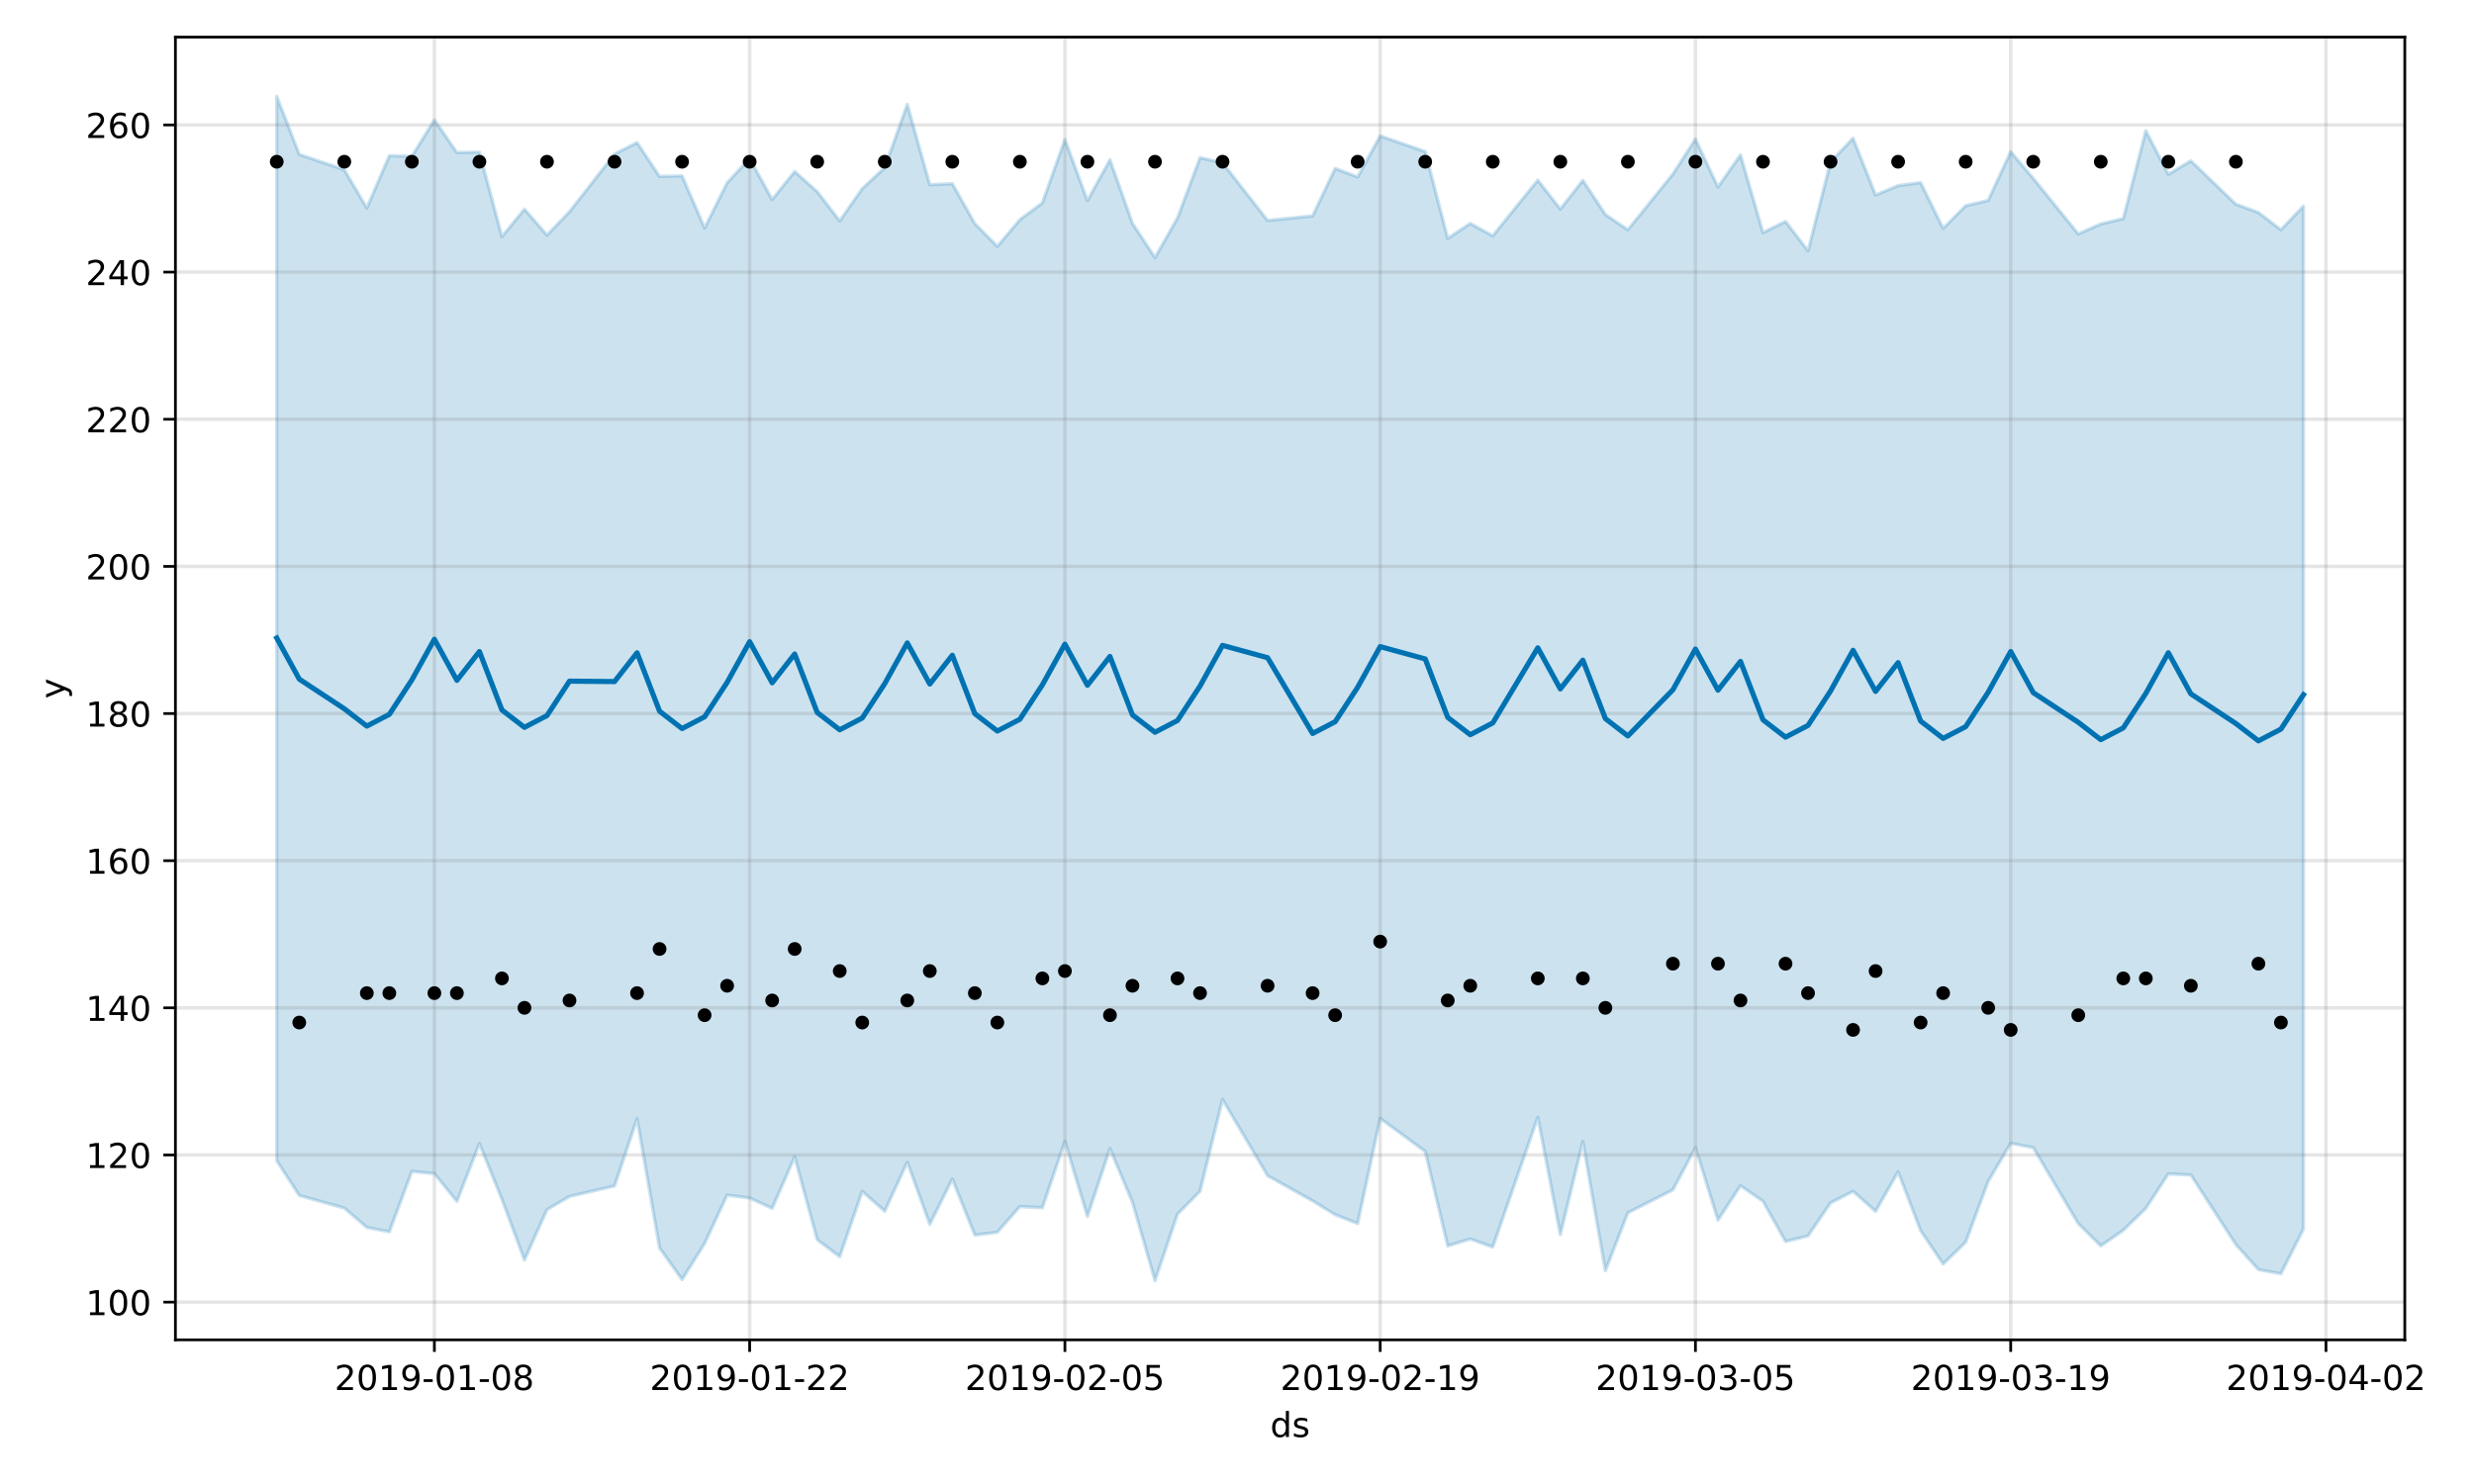 <?xml version="1.0" encoding="utf-8" standalone="no"?>
<!DOCTYPE svg PUBLIC "-//W3C//DTD SVG 1.1//EN"
  "http://www.w3.org/Graphics/SVG/1.1/DTD/svg11.dtd">
<!-- Created with matplotlib (https://matplotlib.org/) -->
<svg height="432pt" version="1.1" viewBox="0 0 720 432" width="720pt" xmlns="http://www.w3.org/2000/svg" xmlns:xlink="http://www.w3.org/1999/xlink">
 <defs>
  <style type="text/css">
*{stroke-linecap:butt;stroke-linejoin:round;}
  </style>
 </defs>
 <g id="figure_1">
  <g id="patch_1">
   <path d="M 0 432 
L 720 432 
L 720 0 
L 0 0 
z
" style="fill:#ffffff;"/>
  </g>
  <g id="axes_1">
   <g id="patch_2">
    <path d="M 51.05 390.04 
L 699.857 390.04 
L 699.857 10.8 
L 51.05 10.8 
z
" style="fill:#ffffff;"/>
   </g>
   <g id="PolyCollection_1">
    <defs>
     <path d="M 80.541 -403.962 
L 80.541 -94.12 
L 87.095 -83.984 
L 100.202 -80.318 
L 106.756 -74.689 
L 113.309 -73.409 
L 119.863 -90.993 
L 126.417 -90.353 
L 132.97 -82.262 
L 139.524 -99.09 
L 146.077 -82.867 
L 152.631 -65.198 
L 159.185 -79.869 
L 165.738 -83.705 
L 178.845 -86.751 
L 185.399 -106.286 
L 191.953 -68.698 
L 198.506 -59.505 
L 205.06 -69.999 
L 211.613 -84.089 
L 218.167 -83.25 
L 224.721 -80.234 
L 231.274 -95.212 
L 237.828 -71.119 
L 244.381 -66.174 
L 250.935 -85.185 
L 257.489 -79.414 
L 264.042 -93.677 
L 270.596 -75.584 
L 277.15 -88.775 
L 283.703 -72.447 
L 290.257 -73.297 
L 296.81 -80.753 
L 303.364 -80.431 
L 309.918 -99.726 
L 316.471 -77.882 
L 323.025 -97.618 
L 329.578 -81.999 
L 336.132 -59.198 
L 342.686 -78.558 
L 349.239 -85.204 
L 355.793 -111.899 
L 368.9 -89.746 
L 382.007 -82.415 
L 388.561 -78.404 
L 395.114 -75.823 
L 401.668 -106.415 
L 414.775 -96.819 
L 421.329 -69.307 
L 427.883 -71.316 
L 434.436 -68.97 
L 447.543 -106.742 
L 454.097 -72.601 
L 460.651 -99.681 
L 467.204 -62.074 
L 473.758 -78.948 
L 486.865 -85.629 
L 493.419 -97.897 
L 499.972 -76.806 
L 506.526 -86.831 
L 513.079 -82.31 
L 519.633 -70.599 
L 526.187 -72.211 
L 532.74 -81.822 
L 539.294 -85.194 
L 545.847 -79.372 
L 552.401 -90.883 
L 558.955 -73.739 
L 565.508 -64.025 
L 572.062 -70.38 
L 578.616 -88.086 
L 585.169 -99.186 
L 591.723 -97.909 
L 604.83 -75.811 
L 611.384 -69.31 
L 617.937 -73.854 
L 624.491 -80.232 
L 631.044 -90.27 
L 637.598 -89.953 
L 650.705 -69.678 
L 657.259 -62.409 
L 663.812 -61.208 
L 670.366 -74.226 
L 670.366 -371.991 
L 670.366 -371.991 
L 663.812 -365.12 
L 657.259 -370.137 
L 650.705 -372.548 
L 637.598 -385.175 
L 631.044 -381.273 
L 624.491 -393.933 
L 617.937 -368.366 
L 611.384 -366.8 
L 604.83 -363.9 
L 591.723 -380.073 
L 585.169 -387.837 
L 578.616 -373.654 
L 572.062 -372.104 
L 565.508 -365.505 
L 558.955 -378.844 
L 552.401 -377.977 
L 545.847 -375.227 
L 539.294 -391.755 
L 532.74 -384.906 
L 526.187 -358.99 
L 519.633 -367.548 
L 513.079 -364.262 
L 506.526 -386.913 
L 499.972 -377.55 
L 493.419 -391.503 
L 486.865 -381.345 
L 473.758 -365.107 
L 467.204 -369.553 
L 460.651 -379.499 
L 454.097 -371.128 
L 447.543 -379.564 
L 434.436 -363.348 
L 427.883 -366.953 
L 421.329 -362.591 
L 414.775 -387.87 
L 401.668 -392.431 
L 395.114 -380.476 
L 388.561 -382.961 
L 382.007 -369.141 
L 368.9 -367.825 
L 355.793 -384.6 
L 349.239 -386.105 
L 342.686 -368.557 
L 336.132 -357.022 
L 329.578 -366.992 
L 323.025 -385.498 
L 316.471 -373.595 
L 309.918 -391.395 
L 303.364 -372.934 
L 296.81 -368.053 
L 290.257 -360.284 
L 283.703 -366.907 
L 277.15 -378.53 
L 270.596 -378.22 
L 264.042 -401.635 
L 257.489 -383.203 
L 250.935 -377.087 
L 244.381 -367.702 
L 237.828 -376.205 
L 231.274 -382.076 
L 224.721 -373.915 
L 218.167 -385.851 
L 211.613 -378.777 
L 205.06 -365.64 
L 198.506 -380.799 
L 191.953 -380.647 
L 185.399 -390.489 
L 178.845 -387.148 
L 165.738 -370.366 
L 159.185 -363.559 
L 152.631 -371.118 
L 146.077 -363.108 
L 139.524 -387.72 
L 132.97 -387.602 
L 126.417 -397.078 
L 119.863 -386.487 
L 113.309 -386.67 
L 106.756 -371.464 
L 100.202 -382.585 
L 87.095 -387.067 
L 80.541 -403.962 
z
" id="mcdb7625604" style="stroke:#0072b2;stroke-opacity:0.2;"/>
    </defs>
    <g clip-path="url(#p08f92c7bc5)">
     <use style="fill:#0072b2;fill-opacity:0.2;stroke:#0072b2;stroke-opacity:0.2;" x="0" xlink:href="#mcdb7625604" y="432"/>
    </g>
   </g>
   <g id="matplotlib.axis_1">
    <g id="xtick_1">
     <g id="line2d_1">
      <path clip-path="url(#p08f92c7bc5)" d="M 126.417 390.04 
L 126.417 10.8 
" style="fill:none;stroke:#808080;stroke-linecap:square;stroke-opacity:0.2;"/>
     </g>
     <g id="line2d_2">
      <defs>
       <path d="M 0 0 
L 0 3.5 
" id="m9e618bfb82" style="stroke:#000000;stroke-width:0.8;"/>
      </defs>
      <g>
       <use style="stroke:#000000;stroke-width:0.8;" x="126.417" xlink:href="#m9e618bfb82" y="390.04"/>
      </g>
     </g>
     <g id="text_1">
      <!-- 2019-01-08 -->
      <defs>
       <path d="M 19.188 8.297 
L 53.609 8.297 
L 53.609 0 
L 7.328 0 
L 7.328 8.297 
Q 12.938 14.109 22.625 23.891 
Q 32.328 33.688 34.812 36.531 
Q 39.547 41.844 41.422 45.531 
Q 43.312 49.219 43.312 52.781 
Q 43.312 58.594 39.234 62.25 
Q 35.156 65.922 28.609 65.922 
Q 23.969 65.922 18.812 64.312 
Q 13.672 62.703 7.812 59.422 
L 7.812 69.391 
Q 13.766 71.781 18.938 73 
Q 24.125 74.219 28.422 74.219 
Q 39.75 74.219 46.484 68.547 
Q 53.219 62.891 53.219 53.422 
Q 53.219 48.922 51.531 44.891 
Q 49.859 40.875 45.406 35.406 
Q 44.188 33.984 37.641 27.219 
Q 31.109 20.453 19.188 8.297 
z
" id="DejaVuSans-50"/>
       <path d="M 31.781 66.406 
Q 24.172 66.406 20.328 58.906 
Q 16.5 51.422 16.5 36.375 
Q 16.5 21.391 20.328 13.891 
Q 24.172 6.391 31.781 6.391 
Q 39.453 6.391 43.281 13.891 
Q 47.125 21.391 47.125 36.375 
Q 47.125 51.422 43.281 58.906 
Q 39.453 66.406 31.781 66.406 
z
M 31.781 74.219 
Q 44.047 74.219 50.516 64.516 
Q 56.984 54.828 56.984 36.375 
Q 56.984 17.969 50.516 8.266 
Q 44.047 -1.422 31.781 -1.422 
Q 19.531 -1.422 13.062 8.266 
Q 6.594 17.969 6.594 36.375 
Q 6.594 54.828 13.062 64.516 
Q 19.531 74.219 31.781 74.219 
z
" id="DejaVuSans-48"/>
       <path d="M 12.406 8.297 
L 28.516 8.297 
L 28.516 63.922 
L 10.984 60.406 
L 10.984 69.391 
L 28.422 72.906 
L 38.281 72.906 
L 38.281 8.297 
L 54.391 8.297 
L 54.391 0 
L 12.406 0 
z
" id="DejaVuSans-49"/>
       <path d="M 10.984 1.516 
L 10.984 10.5 
Q 14.703 8.734 18.5 7.812 
Q 22.312 6.891 25.984 6.891 
Q 35.75 6.891 40.891 13.453 
Q 46.047 20.016 46.781 33.406 
Q 43.953 29.203 39.594 26.953 
Q 35.25 24.703 29.984 24.703 
Q 19.047 24.703 12.672 31.312 
Q 6.297 37.938 6.297 49.422 
Q 6.297 60.641 12.938 67.422 
Q 19.578 74.219 30.609 74.219 
Q 43.266 74.219 49.922 64.516 
Q 56.594 54.828 56.594 36.375 
Q 56.594 19.141 48.406 8.859 
Q 40.234 -1.422 26.422 -1.422 
Q 22.703 -1.422 18.891 -0.688 
Q 15.094 0.047 10.984 1.516 
z
M 30.609 32.422 
Q 37.25 32.422 41.125 36.953 
Q 45.016 41.5 45.016 49.422 
Q 45.016 57.281 41.125 61.844 
Q 37.25 66.406 30.609 66.406 
Q 23.969 66.406 20.094 61.844 
Q 16.219 57.281 16.219 49.422 
Q 16.219 41.5 20.094 36.953 
Q 23.969 32.422 30.609 32.422 
z
" id="DejaVuSans-57"/>
       <path d="M 4.891 31.391 
L 31.203 31.391 
L 31.203 23.391 
L 4.891 23.391 
z
" id="DejaVuSans-45"/>
       <path d="M 31.781 34.625 
Q 24.75 34.625 20.719 30.859 
Q 16.703 27.094 16.703 20.516 
Q 16.703 13.922 20.719 10.156 
Q 24.75 6.391 31.781 6.391 
Q 38.812 6.391 42.859 10.172 
Q 46.922 13.969 46.922 20.516 
Q 46.922 27.094 42.891 30.859 
Q 38.875 34.625 31.781 34.625 
z
M 21.922 38.812 
Q 15.578 40.375 12.031 44.719 
Q 8.5 49.078 8.5 55.328 
Q 8.5 64.062 14.719 69.141 
Q 20.953 74.219 31.781 74.219 
Q 42.672 74.219 48.875 69.141 
Q 55.078 64.062 55.078 55.328 
Q 55.078 49.078 51.531 44.719 
Q 48 40.375 41.703 38.812 
Q 48.828 37.156 52.797 32.312 
Q 56.781 27.484 56.781 20.516 
Q 56.781 9.906 50.312 4.234 
Q 43.844 -1.422 31.781 -1.422 
Q 19.734 -1.422 13.25 4.234 
Q 6.781 9.906 6.781 20.516 
Q 6.781 27.484 10.781 32.312 
Q 14.797 37.156 21.922 38.812 
z
M 18.312 54.391 
Q 18.312 48.734 21.844 45.562 
Q 25.391 42.391 31.781 42.391 
Q 38.141 42.391 41.719 45.562 
Q 45.312 48.734 45.312 54.391 
Q 45.312 60.062 41.719 63.234 
Q 38.141 66.406 31.781 66.406 
Q 25.391 66.406 21.844 63.234 
Q 18.312 60.062 18.312 54.391 
z
" id="DejaVuSans-56"/>
      </defs>
      <g transform="translate(97.359 404.638)scale(0.1 -0.1)">
       <use xlink:href="#DejaVuSans-50"/>
       <use x="63.623" xlink:href="#DejaVuSans-48"/>
       <use x="127.246" xlink:href="#DejaVuSans-49"/>
       <use x="190.869" xlink:href="#DejaVuSans-57"/>
       <use x="254.492" xlink:href="#DejaVuSans-45"/>
       <use x="290.576" xlink:href="#DejaVuSans-48"/>
       <use x="354.199" xlink:href="#DejaVuSans-49"/>
       <use x="417.822" xlink:href="#DejaVuSans-45"/>
       <use x="453.906" xlink:href="#DejaVuSans-48"/>
       <use x="517.529" xlink:href="#DejaVuSans-56"/>
      </g>
     </g>
    </g>
    <g id="xtick_2">
     <g id="line2d_3">
      <path clip-path="url(#p08f92c7bc5)" d="M 218.167 390.04 
L 218.167 10.8 
" style="fill:none;stroke:#808080;stroke-linecap:square;stroke-opacity:0.2;"/>
     </g>
     <g id="line2d_4">
      <g>
       <use style="stroke:#000000;stroke-width:0.8;" x="218.167" xlink:href="#m9e618bfb82" y="390.04"/>
      </g>
     </g>
     <g id="text_2">
      <!-- 2019-01-22 -->
      <g transform="translate(189.109 404.638)scale(0.1 -0.1)">
       <use xlink:href="#DejaVuSans-50"/>
       <use x="63.623" xlink:href="#DejaVuSans-48"/>
       <use x="127.246" xlink:href="#DejaVuSans-49"/>
       <use x="190.869" xlink:href="#DejaVuSans-57"/>
       <use x="254.492" xlink:href="#DejaVuSans-45"/>
       <use x="290.576" xlink:href="#DejaVuSans-48"/>
       <use x="354.199" xlink:href="#DejaVuSans-49"/>
       <use x="417.822" xlink:href="#DejaVuSans-45"/>
       <use x="453.906" xlink:href="#DejaVuSans-50"/>
       <use x="517.529" xlink:href="#DejaVuSans-50"/>
      </g>
     </g>
    </g>
    <g id="xtick_3">
     <g id="line2d_5">
      <path clip-path="url(#p08f92c7bc5)" d="M 309.918 390.04 
L 309.918 10.8 
" style="fill:none;stroke:#808080;stroke-linecap:square;stroke-opacity:0.2;"/>
     </g>
     <g id="line2d_6">
      <g>
       <use style="stroke:#000000;stroke-width:0.8;" x="309.918" xlink:href="#m9e618bfb82" y="390.04"/>
      </g>
     </g>
     <g id="text_3">
      <!-- 2019-02-05 -->
      <defs>
       <path d="M 10.797 72.906 
L 49.516 72.906 
L 49.516 64.594 
L 19.828 64.594 
L 19.828 46.734 
Q 21.969 47.469 24.109 47.828 
Q 26.266 48.188 28.422 48.188 
Q 40.625 48.188 47.75 41.5 
Q 54.891 34.812 54.891 23.391 
Q 54.891 11.625 47.562 5.094 
Q 40.234 -1.422 26.906 -1.422 
Q 22.312 -1.422 17.547 -0.641 
Q 12.797 0.141 7.719 1.703 
L 7.719 11.625 
Q 12.109 9.234 16.797 8.062 
Q 21.484 6.891 26.703 6.891 
Q 35.156 6.891 40.078 11.328 
Q 45.016 15.766 45.016 23.391 
Q 45.016 31 40.078 35.438 
Q 35.156 39.891 26.703 39.891 
Q 22.75 39.891 18.812 39.016 
Q 14.891 38.141 10.797 36.281 
z
" id="DejaVuSans-53"/>
      </defs>
      <g transform="translate(280.86 404.638)scale(0.1 -0.1)">
       <use xlink:href="#DejaVuSans-50"/>
       <use x="63.623" xlink:href="#DejaVuSans-48"/>
       <use x="127.246" xlink:href="#DejaVuSans-49"/>
       <use x="190.869" xlink:href="#DejaVuSans-57"/>
       <use x="254.492" xlink:href="#DejaVuSans-45"/>
       <use x="290.576" xlink:href="#DejaVuSans-48"/>
       <use x="354.199" xlink:href="#DejaVuSans-50"/>
       <use x="417.822" xlink:href="#DejaVuSans-45"/>
       <use x="453.906" xlink:href="#DejaVuSans-48"/>
       <use x="517.529" xlink:href="#DejaVuSans-53"/>
      </g>
     </g>
    </g>
    <g id="xtick_4">
     <g id="line2d_7">
      <path clip-path="url(#p08f92c7bc5)" d="M 401.668 390.04 
L 401.668 10.8 
" style="fill:none;stroke:#808080;stroke-linecap:square;stroke-opacity:0.2;"/>
     </g>
     <g id="line2d_8">
      <g>
       <use style="stroke:#000000;stroke-width:0.8;" x="401.668" xlink:href="#m9e618bfb82" y="390.04"/>
      </g>
     </g>
     <g id="text_4">
      <!-- 2019-02-19 -->
      <g transform="translate(372.61 404.638)scale(0.1 -0.1)">
       <use xlink:href="#DejaVuSans-50"/>
       <use x="63.623" xlink:href="#DejaVuSans-48"/>
       <use x="127.246" xlink:href="#DejaVuSans-49"/>
       <use x="190.869" xlink:href="#DejaVuSans-57"/>
       <use x="254.492" xlink:href="#DejaVuSans-45"/>
       <use x="290.576" xlink:href="#DejaVuSans-48"/>
       <use x="354.199" xlink:href="#DejaVuSans-50"/>
       <use x="417.822" xlink:href="#DejaVuSans-45"/>
       <use x="453.906" xlink:href="#DejaVuSans-49"/>
       <use x="517.529" xlink:href="#DejaVuSans-57"/>
      </g>
     </g>
    </g>
    <g id="xtick_5">
     <g id="line2d_9">
      <path clip-path="url(#p08f92c7bc5)" d="M 493.419 390.04 
L 493.419 10.8 
" style="fill:none;stroke:#808080;stroke-linecap:square;stroke-opacity:0.2;"/>
     </g>
     <g id="line2d_10">
      <g>
       <use style="stroke:#000000;stroke-width:0.8;" x="493.419" xlink:href="#m9e618bfb82" y="390.04"/>
      </g>
     </g>
     <g id="text_5">
      <!-- 2019-03-05 -->
      <defs>
       <path d="M 40.578 39.312 
Q 47.656 37.797 51.625 33 
Q 55.609 28.219 55.609 21.188 
Q 55.609 10.406 48.188 4.484 
Q 40.766 -1.422 27.094 -1.422 
Q 22.516 -1.422 17.656 -0.516 
Q 12.797 0.391 7.625 2.203 
L 7.625 11.719 
Q 11.719 9.328 16.594 8.109 
Q 21.484 6.891 26.812 6.891 
Q 36.078 6.891 40.938 10.547 
Q 45.797 14.203 45.797 21.188 
Q 45.797 27.641 41.281 31.266 
Q 36.766 34.906 28.719 34.906 
L 20.219 34.906 
L 20.219 43.016 
L 29.109 43.016 
Q 36.375 43.016 40.234 45.922 
Q 44.094 48.828 44.094 54.297 
Q 44.094 59.906 40.109 62.906 
Q 36.141 65.922 28.719 65.922 
Q 24.656 65.922 20.016 65.031 
Q 15.375 64.156 9.812 62.312 
L 9.812 71.094 
Q 15.438 72.656 20.344 73.438 
Q 25.25 74.219 29.594 74.219 
Q 40.828 74.219 47.359 69.109 
Q 53.906 64.016 53.906 55.328 
Q 53.906 49.266 50.438 45.094 
Q 46.969 40.922 40.578 39.312 
z
" id="DejaVuSans-51"/>
      </defs>
      <g transform="translate(464.361 404.638)scale(0.1 -0.1)">
       <use xlink:href="#DejaVuSans-50"/>
       <use x="63.623" xlink:href="#DejaVuSans-48"/>
       <use x="127.246" xlink:href="#DejaVuSans-49"/>
       <use x="190.869" xlink:href="#DejaVuSans-57"/>
       <use x="254.492" xlink:href="#DejaVuSans-45"/>
       <use x="290.576" xlink:href="#DejaVuSans-48"/>
       <use x="354.199" xlink:href="#DejaVuSans-51"/>
       <use x="417.822" xlink:href="#DejaVuSans-45"/>
       <use x="453.906" xlink:href="#DejaVuSans-48"/>
       <use x="517.529" xlink:href="#DejaVuSans-53"/>
      </g>
     </g>
    </g>
    <g id="xtick_6">
     <g id="line2d_11">
      <path clip-path="url(#p08f92c7bc5)" d="M 585.169 390.04 
L 585.169 10.8 
" style="fill:none;stroke:#808080;stroke-linecap:square;stroke-opacity:0.2;"/>
     </g>
     <g id="line2d_12">
      <g>
       <use style="stroke:#000000;stroke-width:0.8;" x="585.169" xlink:href="#m9e618bfb82" y="390.04"/>
      </g>
     </g>
     <g id="text_6">
      <!-- 2019-03-19 -->
      <g transform="translate(556.111 404.638)scale(0.1 -0.1)">
       <use xlink:href="#DejaVuSans-50"/>
       <use x="63.623" xlink:href="#DejaVuSans-48"/>
       <use x="127.246" xlink:href="#DejaVuSans-49"/>
       <use x="190.869" xlink:href="#DejaVuSans-57"/>
       <use x="254.492" xlink:href="#DejaVuSans-45"/>
       <use x="290.576" xlink:href="#DejaVuSans-48"/>
       <use x="354.199" xlink:href="#DejaVuSans-51"/>
       <use x="417.822" xlink:href="#DejaVuSans-45"/>
       <use x="453.906" xlink:href="#DejaVuSans-49"/>
       <use x="517.529" xlink:href="#DejaVuSans-57"/>
      </g>
     </g>
    </g>
    <g id="xtick_7">
     <g id="line2d_13">
      <path clip-path="url(#p08f92c7bc5)" d="M 676.92 390.04 
L 676.92 10.8 
" style="fill:none;stroke:#808080;stroke-linecap:square;stroke-opacity:0.2;"/>
     </g>
     <g id="line2d_14">
      <g>
       <use style="stroke:#000000;stroke-width:0.8;" x="676.92" xlink:href="#m9e618bfb82" y="390.04"/>
      </g>
     </g>
     <g id="text_7">
      <!-- 2019-04-02 -->
      <defs>
       <path d="M 37.797 64.312 
L 12.891 25.391 
L 37.797 25.391 
z
M 35.203 72.906 
L 47.609 72.906 
L 47.609 25.391 
L 58.016 25.391 
L 58.016 17.188 
L 47.609 17.188 
L 47.609 0 
L 37.797 0 
L 37.797 17.188 
L 4.891 17.188 
L 4.891 26.703 
z
" id="DejaVuSans-52"/>
      </defs>
      <g transform="translate(647.862 404.638)scale(0.1 -0.1)">
       <use xlink:href="#DejaVuSans-50"/>
       <use x="63.623" xlink:href="#DejaVuSans-48"/>
       <use x="127.246" xlink:href="#DejaVuSans-49"/>
       <use x="190.869" xlink:href="#DejaVuSans-57"/>
       <use x="254.492" xlink:href="#DejaVuSans-45"/>
       <use x="290.576" xlink:href="#DejaVuSans-48"/>
       <use x="354.199" xlink:href="#DejaVuSans-52"/>
       <use x="417.822" xlink:href="#DejaVuSans-45"/>
       <use x="453.906" xlink:href="#DejaVuSans-48"/>
       <use x="517.529" xlink:href="#DejaVuSans-50"/>
      </g>
     </g>
    </g>
    <g id="text_8">
     <!-- ds -->
     <defs>
      <path d="M 45.406 46.391 
L 45.406 75.984 
L 54.391 75.984 
L 54.391 0 
L 45.406 0 
L 45.406 8.203 
Q 42.578 3.328 38.25 0.953 
Q 33.938 -1.422 27.875 -1.422 
Q 17.969 -1.422 11.734 6.484 
Q 5.516 14.406 5.516 27.297 
Q 5.516 40.188 11.734 48.094 
Q 17.969 56 27.875 56 
Q 33.938 56 38.25 53.625 
Q 42.578 51.266 45.406 46.391 
z
M 14.797 27.297 
Q 14.797 17.391 18.875 11.75 
Q 22.953 6.109 30.078 6.109 
Q 37.203 6.109 41.297 11.75 
Q 45.406 17.391 45.406 27.297 
Q 45.406 37.203 41.297 42.844 
Q 37.203 48.484 30.078 48.484 
Q 22.953 48.484 18.875 42.844 
Q 14.797 37.203 14.797 27.297 
z
" id="DejaVuSans-100"/>
      <path d="M 44.281 53.078 
L 44.281 44.578 
Q 40.484 46.531 36.375 47.5 
Q 32.281 48.484 27.875 48.484 
Q 21.188 48.484 17.844 46.438 
Q 14.5 44.391 14.5 40.281 
Q 14.5 37.156 16.891 35.375 
Q 19.281 33.594 26.516 31.984 
L 29.594 31.297 
Q 39.156 29.25 43.188 25.516 
Q 47.219 21.781 47.219 15.094 
Q 47.219 7.469 41.188 3.016 
Q 35.156 -1.422 24.609 -1.422 
Q 20.219 -1.422 15.453 -0.562 
Q 10.688 0.297 5.422 2 
L 5.422 11.281 
Q 10.406 8.688 15.234 7.391 
Q 20.062 6.109 24.812 6.109 
Q 31.156 6.109 34.562 8.281 
Q 37.984 10.453 37.984 14.406 
Q 37.984 18.062 35.516 20.016 
Q 33.062 21.969 24.703 23.781 
L 21.578 24.516 
Q 13.234 26.266 9.516 29.906 
Q 5.812 33.547 5.812 39.891 
Q 5.812 47.609 11.281 51.797 
Q 16.75 56 26.812 56 
Q 31.781 56 36.172 55.266 
Q 40.578 54.547 44.281 53.078 
z
" id="DejaVuSans-115"/>
     </defs>
     <g transform="translate(369.675 418.317)scale(0.1 -0.1)">
      <use xlink:href="#DejaVuSans-100"/>
      <use x="63.477" xlink:href="#DejaVuSans-115"/>
     </g>
    </g>
   </g>
   <g id="matplotlib.axis_2">
    <g id="ytick_1">
     <g id="line2d_15">
      <path clip-path="url(#p08f92c7bc5)" d="M 51.05 379.054 
L 699.857 379.054 
" style="fill:none;stroke:#808080;stroke-linecap:square;stroke-opacity:0.2;"/>
     </g>
     <g id="line2d_16">
      <defs>
       <path d="M 0 0 
L -3.5 0 
" id="ma97dfbdec2" style="stroke:#000000;stroke-width:0.8;"/>
      </defs>
      <g>
       <use style="stroke:#000000;stroke-width:0.8;" x="51.05" xlink:href="#ma97dfbdec2" y="379.054"/>
      </g>
     </g>
     <g id="text_9">
      <!-- 100 -->
      <g transform="translate(24.962 382.853)scale(0.1 -0.1)">
       <use xlink:href="#DejaVuSans-49"/>
       <use x="63.623" xlink:href="#DejaVuSans-48"/>
       <use x="127.246" xlink:href="#DejaVuSans-48"/>
      </g>
     </g>
    </g>
    <g id="ytick_2">
     <g id="line2d_17">
      <path clip-path="url(#p08f92c7bc5)" d="M 51.05 336.219 
L 699.857 336.219 
" style="fill:none;stroke:#808080;stroke-linecap:square;stroke-opacity:0.2;"/>
     </g>
     <g id="line2d_18">
      <g>
       <use style="stroke:#000000;stroke-width:0.8;" x="51.05" xlink:href="#ma97dfbdec2" y="336.219"/>
      </g>
     </g>
     <g id="text_10">
      <!-- 120 -->
      <g transform="translate(24.962 340.018)scale(0.1 -0.1)">
       <use xlink:href="#DejaVuSans-49"/>
       <use x="63.623" xlink:href="#DejaVuSans-50"/>
       <use x="127.246" xlink:href="#DejaVuSans-48"/>
      </g>
     </g>
    </g>
    <g id="ytick_3">
     <g id="line2d_19">
      <path clip-path="url(#p08f92c7bc5)" d="M 51.05 293.384 
L 699.857 293.384 
" style="fill:none;stroke:#808080;stroke-linecap:square;stroke-opacity:0.2;"/>
     </g>
     <g id="line2d_20">
      <g>
       <use style="stroke:#000000;stroke-width:0.8;" x="51.05" xlink:href="#ma97dfbdec2" y="293.384"/>
      </g>
     </g>
     <g id="text_11">
      <!-- 140 -->
      <g transform="translate(24.962 297.183)scale(0.1 -0.1)">
       <use xlink:href="#DejaVuSans-49"/>
       <use x="63.623" xlink:href="#DejaVuSans-52"/>
       <use x="127.246" xlink:href="#DejaVuSans-48"/>
      </g>
     </g>
    </g>
    <g id="ytick_4">
     <g id="line2d_21">
      <path clip-path="url(#p08f92c7bc5)" d="M 51.05 250.549 
L 699.857 250.549 
" style="fill:none;stroke:#808080;stroke-linecap:square;stroke-opacity:0.2;"/>
     </g>
     <g id="line2d_22">
      <g>
       <use style="stroke:#000000;stroke-width:0.8;" x="51.05" xlink:href="#ma97dfbdec2" y="250.549"/>
      </g>
     </g>
     <g id="text_12">
      <!-- 160 -->
      <defs>
       <path d="M 33.016 40.375 
Q 26.375 40.375 22.484 35.828 
Q 18.609 31.297 18.609 23.391 
Q 18.609 15.531 22.484 10.953 
Q 26.375 6.391 33.016 6.391 
Q 39.656 6.391 43.531 10.953 
Q 47.406 15.531 47.406 23.391 
Q 47.406 31.297 43.531 35.828 
Q 39.656 40.375 33.016 40.375 
z
M 52.594 71.297 
L 52.594 62.312 
Q 48.875 64.062 45.094 64.984 
Q 41.312 65.922 37.594 65.922 
Q 27.828 65.922 22.672 59.328 
Q 17.531 52.734 16.797 39.406 
Q 19.672 43.656 24.016 45.922 
Q 28.375 48.188 33.594 48.188 
Q 44.578 48.188 50.953 41.516 
Q 57.328 34.859 57.328 23.391 
Q 57.328 12.156 50.688 5.359 
Q 44.047 -1.422 33.016 -1.422 
Q 20.359 -1.422 13.672 8.266 
Q 6.984 17.969 6.984 36.375 
Q 6.984 53.656 15.188 63.938 
Q 23.391 74.219 37.203 74.219 
Q 40.922 74.219 44.703 73.484 
Q 48.484 72.75 52.594 71.297 
z
" id="DejaVuSans-54"/>
      </defs>
      <g transform="translate(24.962 254.348)scale(0.1 -0.1)">
       <use xlink:href="#DejaVuSans-49"/>
       <use x="63.623" xlink:href="#DejaVuSans-54"/>
       <use x="127.246" xlink:href="#DejaVuSans-48"/>
      </g>
     </g>
    </g>
    <g id="ytick_5">
     <g id="line2d_23">
      <path clip-path="url(#p08f92c7bc5)" d="M 51.05 207.714 
L 699.857 207.714 
" style="fill:none;stroke:#808080;stroke-linecap:square;stroke-opacity:0.2;"/>
     </g>
     <g id="line2d_24">
      <g>
       <use style="stroke:#000000;stroke-width:0.8;" x="51.05" xlink:href="#ma97dfbdec2" y="207.714"/>
      </g>
     </g>
     <g id="text_13">
      <!-- 180 -->
      <g transform="translate(24.962 211.513)scale(0.1 -0.1)">
       <use xlink:href="#DejaVuSans-49"/>
       <use x="63.623" xlink:href="#DejaVuSans-56"/>
       <use x="127.246" xlink:href="#DejaVuSans-48"/>
      </g>
     </g>
    </g>
    <g id="ytick_6">
     <g id="line2d_25">
      <path clip-path="url(#p08f92c7bc5)" d="M 51.05 164.879 
L 699.857 164.879 
" style="fill:none;stroke:#808080;stroke-linecap:square;stroke-opacity:0.2;"/>
     </g>
     <g id="line2d_26">
      <g>
       <use style="stroke:#000000;stroke-width:0.8;" x="51.05" xlink:href="#ma97dfbdec2" y="164.879"/>
      </g>
     </g>
     <g id="text_14">
      <!-- 200 -->
      <g transform="translate(24.962 168.678)scale(0.1 -0.1)">
       <use xlink:href="#DejaVuSans-50"/>
       <use x="63.623" xlink:href="#DejaVuSans-48"/>
       <use x="127.246" xlink:href="#DejaVuSans-48"/>
      </g>
     </g>
    </g>
    <g id="ytick_7">
     <g id="line2d_27">
      <path clip-path="url(#p08f92c7bc5)" d="M 51.05 122.044 
L 699.857 122.044 
" style="fill:none;stroke:#808080;stroke-linecap:square;stroke-opacity:0.2;"/>
     </g>
     <g id="line2d_28">
      <g>
       <use style="stroke:#000000;stroke-width:0.8;" x="51.05" xlink:href="#ma97dfbdec2" y="122.044"/>
      </g>
     </g>
     <g id="text_15">
      <!-- 220 -->
      <g transform="translate(24.962 125.843)scale(0.1 -0.1)">
       <use xlink:href="#DejaVuSans-50"/>
       <use x="63.623" xlink:href="#DejaVuSans-50"/>
       <use x="127.246" xlink:href="#DejaVuSans-48"/>
      </g>
     </g>
    </g>
    <g id="ytick_8">
     <g id="line2d_29">
      <path clip-path="url(#p08f92c7bc5)" d="M 51.05 79.209 
L 699.857 79.209 
" style="fill:none;stroke:#808080;stroke-linecap:square;stroke-opacity:0.2;"/>
     </g>
     <g id="line2d_30">
      <g>
       <use style="stroke:#000000;stroke-width:0.8;" x="51.05" xlink:href="#ma97dfbdec2" y="79.209"/>
      </g>
     </g>
     <g id="text_16">
      <!-- 240 -->
      <g transform="translate(24.962 83.008)scale(0.1 -0.1)">
       <use xlink:href="#DejaVuSans-50"/>
       <use x="63.623" xlink:href="#DejaVuSans-52"/>
       <use x="127.246" xlink:href="#DejaVuSans-48"/>
      </g>
     </g>
    </g>
    <g id="ytick_9">
     <g id="line2d_31">
      <path clip-path="url(#p08f92c7bc5)" d="M 51.05 36.374 
L 699.857 36.374 
" style="fill:none;stroke:#808080;stroke-linecap:square;stroke-opacity:0.2;"/>
     </g>
     <g id="line2d_32">
      <g>
       <use style="stroke:#000000;stroke-width:0.8;" x="51.05" xlink:href="#ma97dfbdec2" y="36.374"/>
      </g>
     </g>
     <g id="text_17">
      <!-- 260 -->
      <g transform="translate(24.962 40.173)scale(0.1 -0.1)">
       <use xlink:href="#DejaVuSans-50"/>
       <use x="63.623" xlink:href="#DejaVuSans-54"/>
       <use x="127.246" xlink:href="#DejaVuSans-48"/>
      </g>
     </g>
    </g>
    <g id="text_18">
     <!-- y -->
     <defs>
      <path d="M 32.172 -5.078 
Q 28.375 -14.844 24.75 -17.812 
Q 21.141 -20.797 15.094 -20.797 
L 7.906 -20.797 
L 7.906 -13.281 
L 13.188 -13.281 
Q 16.891 -13.281 18.938 -11.516 
Q 21 -9.766 23.484 -3.219 
L 25.094 0.875 
L 2.984 54.688 
L 12.5 54.688 
L 29.594 11.922 
L 46.688 54.688 
L 56.203 54.688 
z
" id="DejaVuSans-121"/>
     </defs>
     <g transform="translate(18.883 203.379)rotate(-90)scale(0.1 -0.1)">
      <use xlink:href="#DejaVuSans-121"/>
     </g>
    </g>
   </g>
   <g id="line2d_33">
    <defs>
     <path d="M 0 1.5 
C 0.398 1.5 0.779 1.342 1.061 1.061 
C 1.342 0.779 1.5 0.398 1.5 0 
C 1.5 -0.398 1.342 -0.779 1.061 -1.061 
C 0.779 -1.342 0.398 -1.5 0 -1.5 
C -0.398 -1.5 -0.779 -1.342 -1.061 -1.061 
C -1.342 -0.779 -1.5 -0.398 -1.5 0 
C -1.5 0.398 -1.342 0.779 -1.061 1.061 
C -0.779 1.342 -0.398 1.5 0 1.5 
z
" id="m7ac5c0665f" style="stroke:#000000;"/>
    </defs>
    <g clip-path="url(#p08f92c7bc5)">
     <use style="stroke:#000000;" x="80.541" xlink:href="#m7ac5c0665f" y="47.082"/>
     <use style="stroke:#000000;" x="87.095" xlink:href="#m7ac5c0665f" y="297.667"/>
     <use style="stroke:#000000;" x="100.202" xlink:href="#m7ac5c0665f" y="47.082"/>
     <use style="stroke:#000000;" x="106.756" xlink:href="#m7ac5c0665f" y="289.1"/>
     <use style="stroke:#000000;" x="113.309" xlink:href="#m7ac5c0665f" y="289.1"/>
     <use style="stroke:#000000;" x="119.863" xlink:href="#m7ac5c0665f" y="47.082"/>
     <use style="stroke:#000000;" x="126.417" xlink:href="#m7ac5c0665f" y="289.1"/>
     <use style="stroke:#000000;" x="132.97" xlink:href="#m7ac5c0665f" y="289.1"/>
     <use style="stroke:#000000;" x="139.524" xlink:href="#m7ac5c0665f" y="47.082"/>
     <use style="stroke:#000000;" x="146.077" xlink:href="#m7ac5c0665f" y="284.817"/>
     <use style="stroke:#000000;" x="152.631" xlink:href="#m7ac5c0665f" y="293.384"/>
     <use style="stroke:#000000;" x="159.185" xlink:href="#m7ac5c0665f" y="47.082"/>
     <use style="stroke:#000000;" x="165.738" xlink:href="#m7ac5c0665f" y="291.242"/>
     <use style="stroke:#000000;" x="178.845" xlink:href="#m7ac5c0665f" y="47.082"/>
     <use style="stroke:#000000;" x="185.399" xlink:href="#m7ac5c0665f" y="289.1"/>
     <use style="stroke:#000000;" x="191.953" xlink:href="#m7ac5c0665f" y="276.25"/>
     <use style="stroke:#000000;" x="198.506" xlink:href="#m7ac5c0665f" y="47.082"/>
     <use style="stroke:#000000;" x="205.06" xlink:href="#m7ac5c0665f" y="295.526"/>
     <use style="stroke:#000000;" x="211.613" xlink:href="#m7ac5c0665f" y="286.959"/>
     <use style="stroke:#000000;" x="218.167" xlink:href="#m7ac5c0665f" y="47.082"/>
     <use style="stroke:#000000;" x="224.721" xlink:href="#m7ac5c0665f" y="291.242"/>
     <use style="stroke:#000000;" x="231.274" xlink:href="#m7ac5c0665f" y="276.25"/>
     <use style="stroke:#000000;" x="237.828" xlink:href="#m7ac5c0665f" y="47.082"/>
     <use style="stroke:#000000;" x="244.381" xlink:href="#m7ac5c0665f" y="282.675"/>
     <use style="stroke:#000000;" x="250.935" xlink:href="#m7ac5c0665f" y="297.667"/>
     <use style="stroke:#000000;" x="257.489" xlink:href="#m7ac5c0665f" y="47.082"/>
     <use style="stroke:#000000;" x="264.042" xlink:href="#m7ac5c0665f" y="291.242"/>
     <use style="stroke:#000000;" x="270.596" xlink:href="#m7ac5c0665f" y="282.675"/>
     <use style="stroke:#000000;" x="277.15" xlink:href="#m7ac5c0665f" y="47.082"/>
     <use style="stroke:#000000;" x="283.703" xlink:href="#m7ac5c0665f" y="289.1"/>
     <use style="stroke:#000000;" x="290.257" xlink:href="#m7ac5c0665f" y="297.667"/>
     <use style="stroke:#000000;" x="296.81" xlink:href="#m7ac5c0665f" y="47.082"/>
     <use style="stroke:#000000;" x="303.364" xlink:href="#m7ac5c0665f" y="284.817"/>
     <use style="stroke:#000000;" x="309.918" xlink:href="#m7ac5c0665f" y="282.675"/>
     <use style="stroke:#000000;" x="316.471" xlink:href="#m7ac5c0665f" y="47.082"/>
     <use style="stroke:#000000;" x="323.025" xlink:href="#m7ac5c0665f" y="295.526"/>
     <use style="stroke:#000000;" x="329.578" xlink:href="#m7ac5c0665f" y="286.959"/>
     <use style="stroke:#000000;" x="336.132" xlink:href="#m7ac5c0665f" y="47.082"/>
     <use style="stroke:#000000;" x="342.686" xlink:href="#m7ac5c0665f" y="284.817"/>
     <use style="stroke:#000000;" x="349.239" xlink:href="#m7ac5c0665f" y="289.1"/>
     <use style="stroke:#000000;" x="355.793" xlink:href="#m7ac5c0665f" y="47.082"/>
     <use style="stroke:#000000;" x="368.9" xlink:href="#m7ac5c0665f" y="286.959"/>
     <use style="stroke:#000000;" x="382.007" xlink:href="#m7ac5c0665f" y="289.1"/>
     <use style="stroke:#000000;" x="388.561" xlink:href="#m7ac5c0665f" y="295.526"/>
     <use style="stroke:#000000;" x="395.114" xlink:href="#m7ac5c0665f" y="47.082"/>
     <use style="stroke:#000000;" x="401.668" xlink:href="#m7ac5c0665f" y="274.108"/>
     <use style="stroke:#000000;" x="414.775" xlink:href="#m7ac5c0665f" y="47.082"/>
     <use style="stroke:#000000;" x="421.329" xlink:href="#m7ac5c0665f" y="291.242"/>
     <use style="stroke:#000000;" x="427.883" xlink:href="#m7ac5c0665f" y="286.959"/>
     <use style="stroke:#000000;" x="434.436" xlink:href="#m7ac5c0665f" y="47.082"/>
     <use style="stroke:#000000;" x="447.543" xlink:href="#m7ac5c0665f" y="284.817"/>
     <use style="stroke:#000000;" x="454.097" xlink:href="#m7ac5c0665f" y="47.082"/>
     <use style="stroke:#000000;" x="460.651" xlink:href="#m7ac5c0665f" y="284.817"/>
     <use style="stroke:#000000;" x="467.204" xlink:href="#m7ac5c0665f" y="293.384"/>
     <use style="stroke:#000000;" x="473.758" xlink:href="#m7ac5c0665f" y="47.082"/>
     <use style="stroke:#000000;" x="486.865" xlink:href="#m7ac5c0665f" y="280.533"/>
     <use style="stroke:#000000;" x="493.419" xlink:href="#m7ac5c0665f" y="47.082"/>
     <use style="stroke:#000000;" x="499.972" xlink:href="#m7ac5c0665f" y="280.533"/>
     <use style="stroke:#000000;" x="506.526" xlink:href="#m7ac5c0665f" y="291.242"/>
     <use style="stroke:#000000;" x="513.079" xlink:href="#m7ac5c0665f" y="47.082"/>
     <use style="stroke:#000000;" x="519.633" xlink:href="#m7ac5c0665f" y="280.533"/>
     <use style="stroke:#000000;" x="526.187" xlink:href="#m7ac5c0665f" y="289.1"/>
     <use style="stroke:#000000;" x="532.74" xlink:href="#m7ac5c0665f" y="47.082"/>
     <use style="stroke:#000000;" x="539.294" xlink:href="#m7ac5c0665f" y="299.809"/>
     <use style="stroke:#000000;" x="545.847" xlink:href="#m7ac5c0665f" y="282.675"/>
     <use style="stroke:#000000;" x="552.401" xlink:href="#m7ac5c0665f" y="47.082"/>
     <use style="stroke:#000000;" x="558.955" xlink:href="#m7ac5c0665f" y="297.667"/>
     <use style="stroke:#000000;" x="565.508" xlink:href="#m7ac5c0665f" y="289.1"/>
     <use style="stroke:#000000;" x="572.062" xlink:href="#m7ac5c0665f" y="47.082"/>
     <use style="stroke:#000000;" x="578.616" xlink:href="#m7ac5c0665f" y="293.384"/>
     <use style="stroke:#000000;" x="585.169" xlink:href="#m7ac5c0665f" y="299.809"/>
     <use style="stroke:#000000;" x="591.723" xlink:href="#m7ac5c0665f" y="47.082"/>
     <use style="stroke:#000000;" x="604.83" xlink:href="#m7ac5c0665f" y="295.526"/>
     <use style="stroke:#000000;" x="611.384" xlink:href="#m7ac5c0665f" y="47.082"/>
     <use style="stroke:#000000;" x="617.937" xlink:href="#m7ac5c0665f" y="284.817"/>
     <use style="stroke:#000000;" x="624.491" xlink:href="#m7ac5c0665f" y="284.817"/>
     <use style="stroke:#000000;" x="631.044" xlink:href="#m7ac5c0665f" y="47.082"/>
     <use style="stroke:#000000;" x="637.598" xlink:href="#m7ac5c0665f" y="286.959"/>
     <use style="stroke:#000000;" x="650.705" xlink:href="#m7ac5c0665f" y="47.082"/>
     <use style="stroke:#000000;" x="657.259" xlink:href="#m7ac5c0665f" y="280.533"/>
     <use style="stroke:#000000;" x="663.812" xlink:href="#m7ac5c0665f" y="297.667"/>
    </g>
   </g>
   <g id="line2d_34">
    <path clip-path="url(#p08f92c7bc5)" d="M 80.541 185.728 
L 87.095 197.694 
L 100.202 206.329 
L 106.756 211.373 
L 113.309 207.954 
L 119.863 197.927 
L 126.417 186.086 
L 132.97 198.052 
L 139.524 189.673 
L 146.077 206.687 
L 152.631 211.731 
L 159.185 208.312 
L 165.738 198.285 
L 178.845 198.41 
L 185.399 190.031 
L 191.953 207.045 
L 198.506 212.089 
L 205.06 208.67 
L 211.613 198.643 
L 218.167 186.802 
L 224.721 198.767 
L 231.274 190.389 
L 237.828 207.403 
L 244.381 212.447 
L 250.935 209.028 
L 257.489 199.001 
L 264.042 187.159 
L 270.596 199.125 
L 277.15 190.747 
L 283.703 207.761 
L 290.257 212.805 
L 296.81 209.386 
L 303.364 199.359 
L 309.918 187.517 
L 316.471 199.483 
L 323.025 191.105 
L 329.578 208.118 
L 336.132 213.163 
L 342.686 209.744 
L 349.239 199.717 
L 355.793 187.875 
L 368.9 191.462 
L 382.007 213.521 
L 388.561 210.101 
L 395.114 200.074 
L 401.668 188.233 
L 414.775 191.82 
L 421.329 208.834 
L 427.883 213.878 
L 434.436 210.459 
L 447.543 188.591 
L 454.097 200.557 
L 460.651 192.178 
L 467.204 209.192 
L 473.758 214.236 
L 486.865 200.79 
L 493.419 188.949 
L 499.972 200.915 
L 506.526 192.536 
L 513.079 209.55 
L 519.633 214.594 
L 526.187 211.175 
L 532.74 201.148 
L 539.294 189.307 
L 545.847 201.272 
L 552.401 192.894 
L 558.955 209.908 
L 565.508 214.952 
L 572.062 211.533 
L 578.616 201.506 
L 585.169 189.664 
L 591.723 201.63 
L 604.83 210.266 
L 611.384 215.31 
L 617.937 211.891 
L 624.491 201.864 
L 631.044 190.022 
L 637.598 201.988 
L 650.705 210.623 
L 657.259 215.668 
L 663.812 212.249 
L 670.366 202.222 
" style="fill:none;stroke:#0072b2;stroke-linecap:square;stroke-width:1.5;"/>
   </g>
   <g id="patch_3">
    <path d="M 51.05 390.04 
L 51.05 10.8 
" style="fill:none;stroke:#000000;stroke-linecap:square;stroke-linejoin:miter;stroke-width:0.8;"/>
   </g>
   <g id="patch_4">
    <path d="M 699.857 390.04 
L 699.857 10.8 
" style="fill:none;stroke:#000000;stroke-linecap:square;stroke-linejoin:miter;stroke-width:0.8;"/>
   </g>
   <g id="patch_5">
    <path d="M 51.05 390.04 
L 699.857 390.04 
" style="fill:none;stroke:#000000;stroke-linecap:square;stroke-linejoin:miter;stroke-width:0.8;"/>
   </g>
   <g id="patch_6">
    <path d="M 51.05 10.8 
L 699.857 10.8 
" style="fill:none;stroke:#000000;stroke-linecap:square;stroke-linejoin:miter;stroke-width:0.8;"/>
   </g>
  </g>
 </g>
 <defs>
  <clipPath id="p08f92c7bc5">
   <rect height="379.24" width="648.807" x="51.05" y="10.8"/>
  </clipPath>
 </defs>
</svg>
